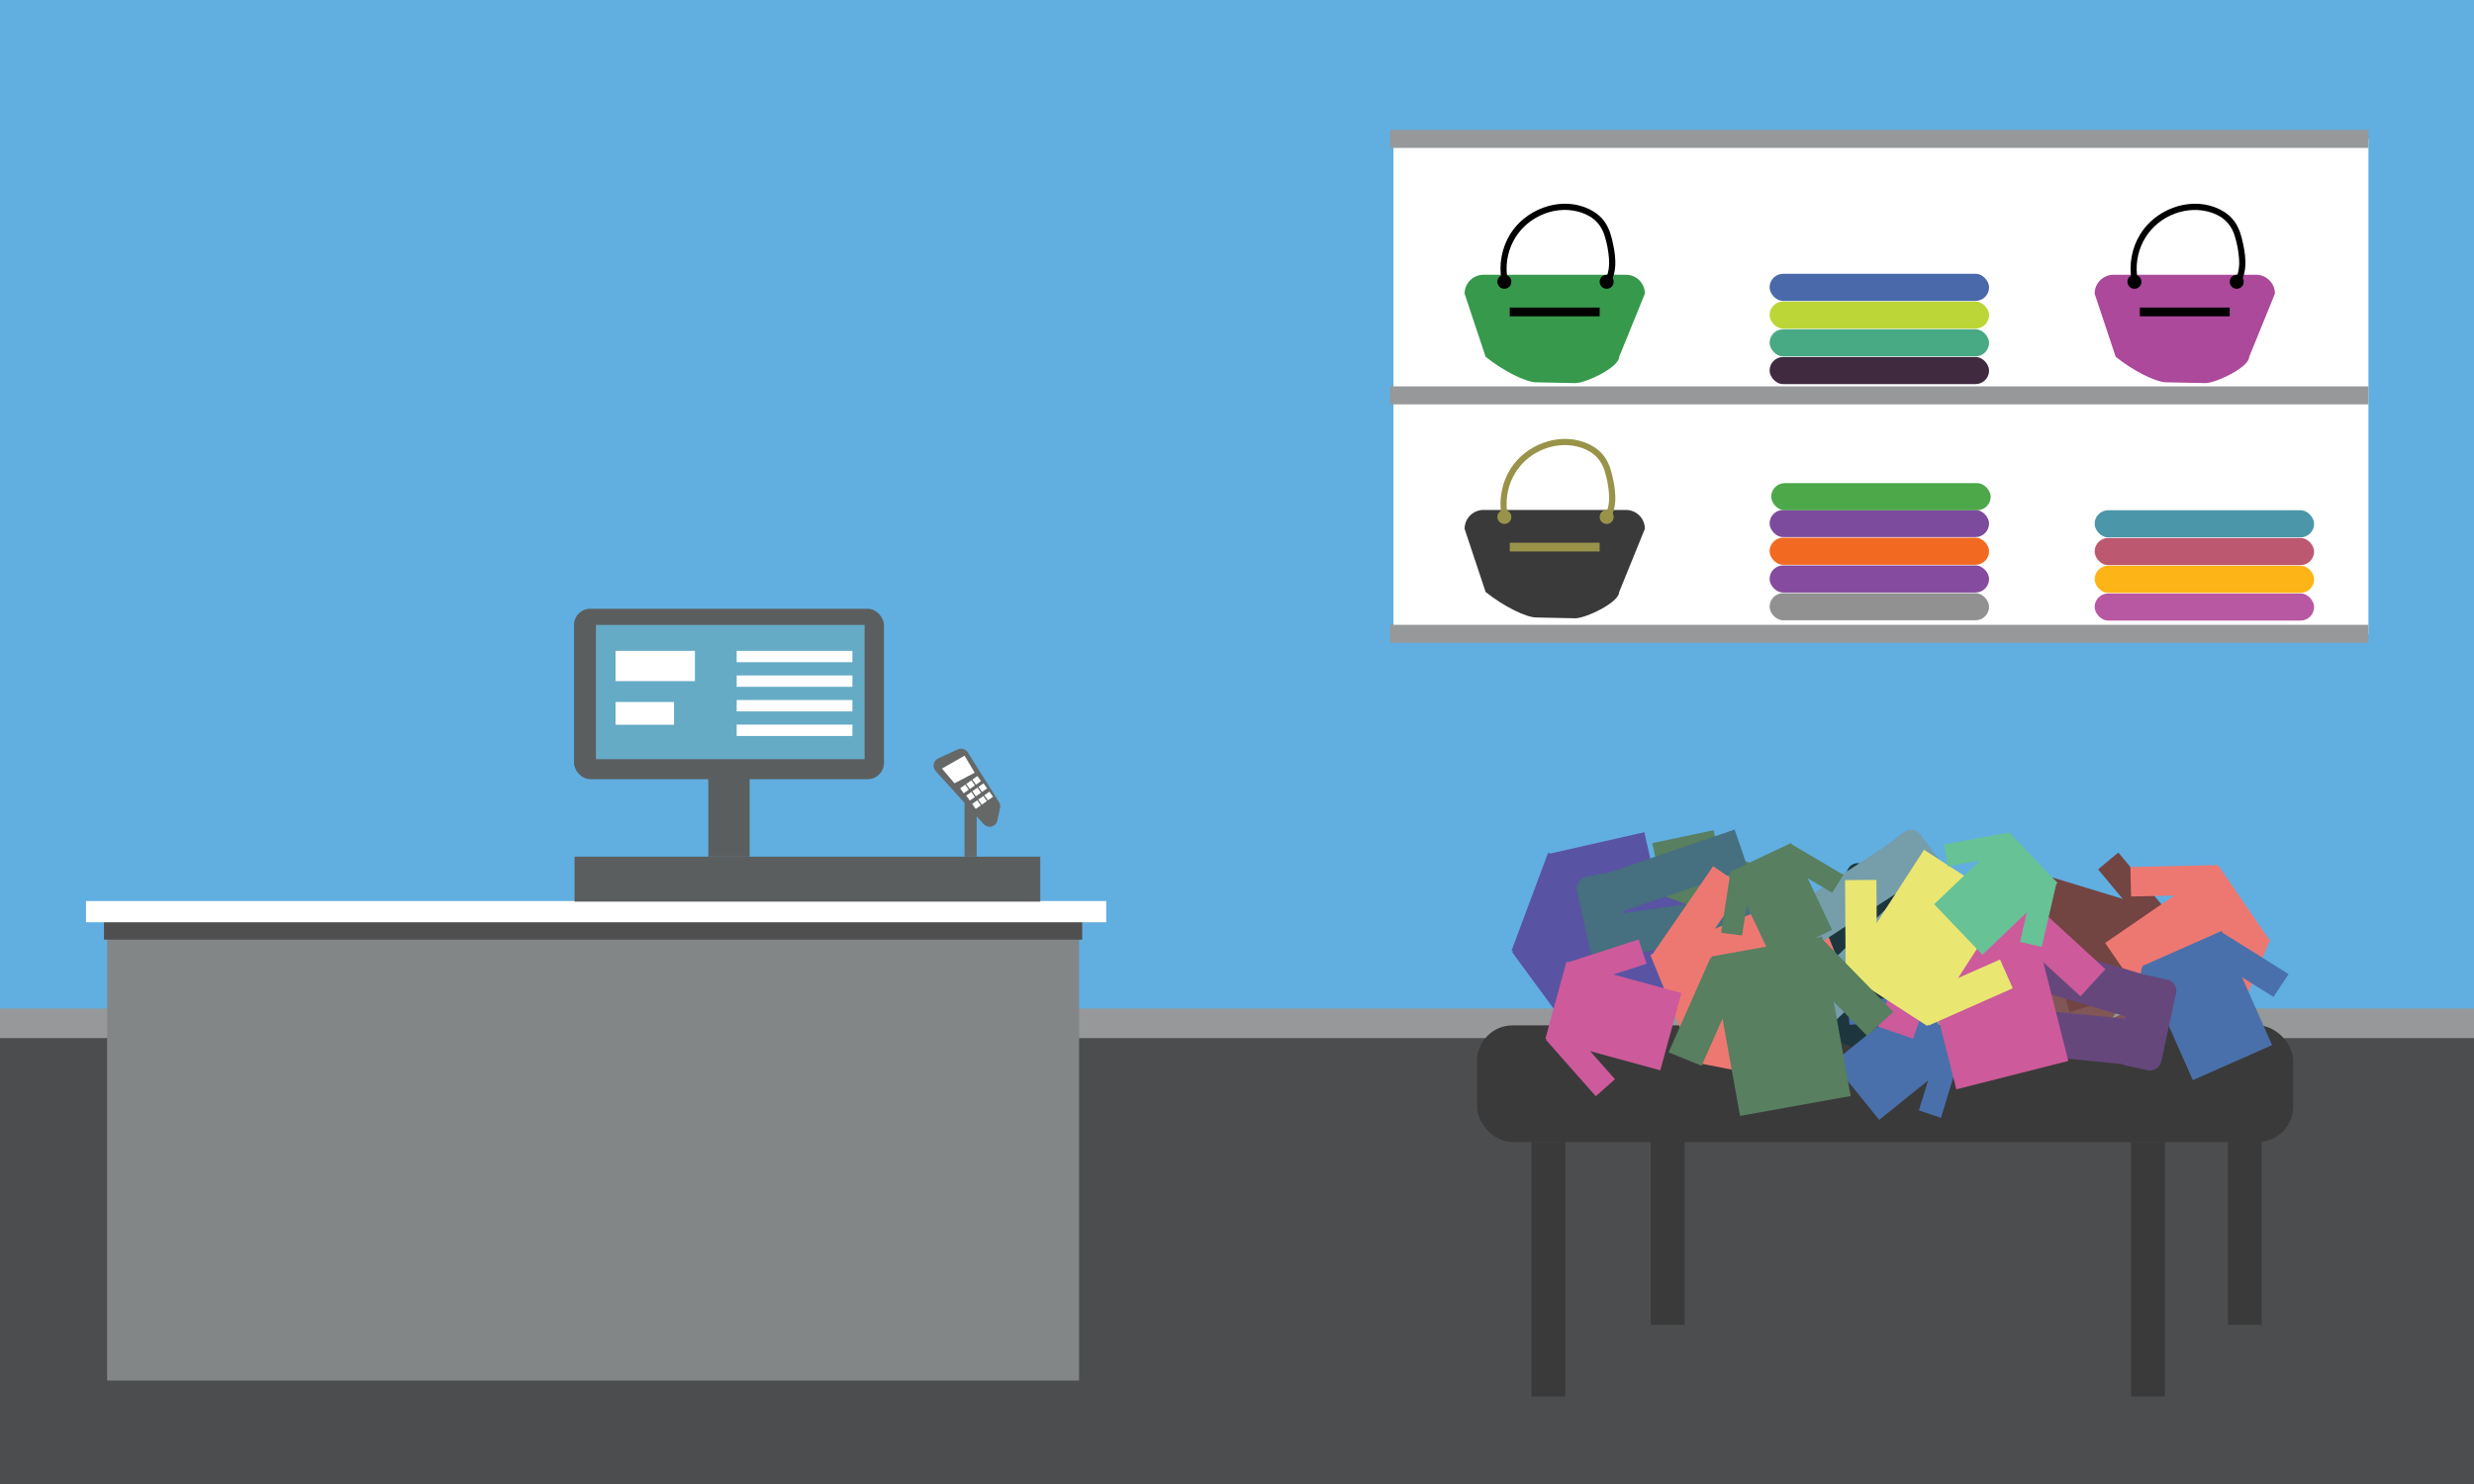 <?xml version="1.0" encoding="UTF-8"?>
<svg id="Layer_1" data-name="Layer 1" xmlns="http://www.w3.org/2000/svg" version="1.1" viewBox="0 0 2000 1200">
  <defs>
    <style>
      .cls-1 {
        fill: #48aa85;
      }

      .cls-1, .cls-2, .cls-3, .cls-4, .cls-5, .cls-6, .cls-7, .cls-8, .cls-9, .cls-10, .cls-11, .cls-12, .cls-13, .cls-14, .cls-15, .cls-16, .cls-17, .cls-18, .cls-19, .cls-20, .cls-21, .cls-22, .cls-23, .cls-24, .cls-25, .cls-26, .cls-27, .cls-28, .cls-29, .cls-30, .cls-31, .cls-32, .cls-33, .cls-34, .cls-35, .cls-36, .cls-37, .cls-38, .cls-39, .cls-40, .cls-41, .cls-42, .cls-43 {
        stroke-width: 0px;
      }

      .cls-2 {
        fill: #838687;
      }

      .cls-3 {
        fill: #3a3a3a;
      }

      .cls-4 {
        fill: #e9e672;
      }

      .cls-5 {
        fill: #4f4f4f;
      }

      .cls-6 {
        fill: #1d363d;
      }

      .cls-7 {
        fill: #4970aa;
      }

      .cls-8 {
        fill: #99934a;
      }

      .cls-9 {
        fill: #36994c;
      }

      .cls-10 {
        fill: #4da849;
      }

      .cls-11 {
        fill: #4969aa;
      }

      .cls-12 {
        fill: #b72d2c;
      }

      .cls-13 {
        fill: #4b4d4f;
      }

      .cls-14 {
        fill: #724442;
      }

      .cls-15 {
        fill: #ed7872;
      }

      .cls-16 {
        fill: #854b9e;
      }

      .cls-17 {
        fill: #919191;
      }

      .cls-18 {
        fill: #3f2a3f;
      }

      .cls-19 {
        fill: #000;
      }

      .cls-20 {
        fill: #fcb416;
      }

      .cls-21 {
        fill: #5b5e5f;
      }

      .cls-22 {
        fill: #1d725d;
      }

      .cls-23 {
        fill: #f26a21;
      }

      .cls-24 {
        fill: #7c4b9e;
      }

      .cls-25 {
        fill: #65477c;
      }

      .cls-26 {
        fill: #466f7f;
      }

      .cls-27 {
        fill: #805656;
      }

      .cls-28 {
        fill: #67c296;
      }

      .cls-29 {
        fill: #bc5870;
      }

      .cls-30 {
        fill: #5953a3;
      }

      .cls-31 {
        fill: #bcd638;
      }

      .cls-32 {
        fill: #65abc6;
      }

      .cls-33 {
        fill: #969899;
      }

      .cls-34 {
        fill: #ac499b;
      }

      .cls-35 {
        fill: #577f60;
      }

      .cls-36 {
        fill: #666868;
      }

      .cls-37 {
        fill: #759daa;
      }

      .cls-38 {
        fill: #cd5a9b;
      }

      .cls-39 {
        fill: #fff;
      }

      .cls-40 {
        fill: #c97654;
      }

      .cls-41 {
        fill: #61aee1;
      }

      .cls-42 {
        fill: #b858a2;
      }

      .cls-43 {
        fill: #4b96a8;
      }
    </style>
  </defs>
  <rect class="cls-41" x="-31.95" y="-35.62" width="2058.06" height="1263.44"/>
  <rect class="cls-13" x="-47.84" y="835.64" width="2084.55" height="392.18"/>
  <rect class="cls-33" x="-31.95" y="815.53" width="2067.88" height="23.9"/>
  <g>
    <rect class="cls-30" x="1155.12" y="1451.32" width="75.65" height="112.54" transform="translate(2119.44 -176.91) rotate(67.17)"/>
    <rect class="cls-30" x="1216.6" y="1507.74" width="24.14" height="70.76" transform="translate(1070.23 -423.03) rotate(33.92)"/>
    <rect class="cls-30" x="1179.88" y="1420.52" width="24.22" height="71.01" transform="translate(-455.45 2365.3) rotate(-79.59)"/>
  </g>
  <g>
    <rect class="cls-37" x="1357.47" y="1608.77" width="60.7" height="29.13" rx="8.92" ry="8.92" transform="translate(965.53 3716.89) rotate(-128.07)"/>
    <rect class="cls-37" x="1404.02" y="1520.55" width="29.76" height="105.9" transform="translate(1295.29 3688.66) rotate(-134.61)"/>
    <rect class="cls-37" x="1428.12" y="1551.31" width="29.76" height="105.9" transform="translate(909.98 3695.15) rotate(-123.73)"/>
  </g>
  <g>
    <rect class="cls-12" x="1530.09" y="1485.24" width="75.65" height="112.54" transform="translate(3479.3 2628.35) rotate(165.11)"/>
    <rect class="cls-12" x="1515.72" y="1536.6" width="24.14" height="70.76" transform="translate(3718.08 1483.31) rotate(131.87)"/>
    <rect class="cls-12" x="1607.01" y="1512.19" width="24.22" height="71.01" transform="translate(569.74 -431.12) rotate(18.35)"/>
  </g>
  <g>
    <rect class="cls-14" x="1336.21" y="1419.75" width="53.77" height="80" transform="translate(145.73 3043.08) rotate(-99.41)"/>
    <rect class="cls-14" x="1335.68" y="1404.14" width="17.16" height="50.3" transform="translate(1203.79 3386.37) rotate(-132.65)"/>
    <rect class="cls-14" x="1346.63" y="1470.33" width="17.22" height="50.47" transform="translate(3270.96 860.41) rotate(113.84)"/>
  </g>
  <g>
    <rect class="cls-35" x="1467.06" y="1367.81" width="48.22" height="69.48" transform="translate(-35.27 38.47) rotate(-1.46)"/>
    <polygon class="cls-35" points="1527.06 1412.18 1539.72 1403.68 1514.07 1367.79 1501.41 1376.29 1527.06 1412.18"/>
    <polygon class="cls-35" points="1454.97 1414.1 1441.85 1406.23 1465.72 1368.94 1478.84 1376.81 1454.97 1414.1"/>
  </g>
  <g>
    <rect class="cls-6" x="1108.52" y="1876.36" width="67.05" height="32.18" rx="8.92" ry="8.92" transform="translate(-857.38 950.14) rotate(-33.66)"/>
    <rect class="cls-6" x="1177.86" y="1872.43" width="32.88" height="116.98" transform="translate(-964.24 1226.98) rotate(-40.2)"/>
    <rect class="cls-6" x="1141.93" y="1896.36" width="32.88" height="116.98" transform="translate(-808.78 817.5) rotate(-29.32)"/>
  </g>
  <g>
    <rect class="cls-35" x="1645.58" y="1606.13" width="53.27" height="76.76" transform="translate(2566.24 3812.78) rotate(-156.93)"/>
    <polygon class="cls-35" points="1640.55 1618.37 1623.94 1621.1 1633.25 1668.94 1649.87 1666.2 1640.55 1618.37"/>
    <polygon class="cls-35" points="1713.88 1649.51 1723.46 1663.43 1682.37 1689.95 1672.79 1676.03 1713.88 1649.51"/>
  </g>
  <g>
    <rect class="cls-27" x="1602.1" y="1964.14" width="45.32" height="65.3" transform="translate(839.47 -454.81) rotate(21.37)"/>
    <polygon class="cls-27" points="1652.33 2018.22 1666.4 2015.47 1657.27 1975.03 1643.21 1977.77 1652.33 2018.22"/>
    <polygon class="cls-27" points="1589.19 1993.58 1580.7 1981.98 1614.97 1958.4 1623.47 1970 1589.19 1993.58"/>
  </g>
  <g>
    <rect class="cls-22" x="1524.01" y="1880.1" width="57.04" height="27.37" rx="8.92" ry="8.92" transform="translate(2327.89 -429.06) rotate(57.8)"/>
    <rect class="cls-22" x="1504.7" y="1887.63" width="27.97" height="99.52" transform="translate(2079.44 -459.57) rotate(51.26)"/>
    <rect class="cls-22" x="1485.13" y="1856.55" width="27.97" height="99.52" transform="translate(2484.09 -309.81) rotate(62.14)"/>
  </g>
  <g>
    <rect class="cls-37" x="1175.29" y="2037.8" width="57.04" height="27.37" rx="8.92" ry="8.92" transform="translate(1661.3 -282.7) rotate(41.49)"/>
    <rect class="cls-37" x="1169.58" y="2053.08" width="27.97" height="99.52" transform="translate(1418.05 -298.78) rotate(34.95)"/>
    <rect class="cls-37" x="1142.07" y="2028.75" width="27.97" height="99.52" transform="translate(1841.55 -198.93) rotate(45.83)"/>
  </g>
  <g>
    <rect class="cls-40" x="1391.5" y="2042.1" width="71.09" height="105.76" transform="translate(-759.06 811.88) rotate(-25.33)"/>
    <rect class="cls-40" x="1447.6" y="2026.74" width="22.69" height="66.5" transform="translate(-1059.57 2230.81) rotate(-58.57)"/>
    <rect class="cls-40" x="1367.28" y="2064.62" width="22.77" height="66.73" transform="translate(2455.23 4365.86) rotate(-172.08)"/>
  </g>
  <g>
    <rect class="cls-6" x="1372.79" y="1726.23" width="57.04" height="27.37" rx="8.92" ry="8.92" transform="translate(-729.65 2410.74) rotate(-68.63)"/>
    <rect class="cls-6" x="1442.51" y="1691.5" width="27.97" height="99.52" transform="translate(-599.55 2703.58) rotate(-75.17)"/>
    <rect class="cls-6" x="1429.12" y="1725.7" width="27.97" height="99.52" transform="translate(-782.67 2305.31) rotate(-64.29)"/>
  </g>
  <g>
    <rect class="cls-25" x="1701.95" y="2055.03" width="67.05" height="32.18" rx="8.92" ry="8.92" transform="translate(1829.09 -629.37) rotate(41.95)"/>
    <rect class="cls-25" x="1694.76" y="2072.8" width="32.88" height="116.98" transform="translate(1551.07 -597.25) rotate(35.4)"/>
    <rect class="cls-25" x="1662.65" y="2043.95" width="32.88" height="116.98" transform="translate(2038.43 -564.11) rotate(46.29)"/>
  </g>
  <g>
    <g>
      <rect class="cls-3" x="1194.06" y="829.14" width="659.76" height="94.36" rx="28.8" ry="28.8"/>
      <rect class="cls-3" x="1238.12" y="923.5" width="27.32" height="205.74"/>
      <rect class="cls-3" x="1722.81" y="923.5" width="27.32" height="205.74"/>
      <rect class="cls-3" x="1334.49" y="865.61" width="27.32" height="205.74"/>
      <rect class="cls-3" x="1801.06" y="865.61" width="27.32" height="205.74"/>
    </g>
    <g>
      <g>
        <rect class="cls-27" x="1662.27" y="763.19" width="53.9" height="77.67" transform="translate(2701.91 2374.02) rotate(-148.19)"/>
        <polygon class="cls-27" points="1661.58 771.01 1644.54 771.19 1646.5 820.47 1663.54 820.29 1661.58 771.01"/>
        <polygon class="cls-27" points="1730.13 813.44 1737.57 828.84 1692.39 849.04 1684.95 833.64 1730.13 813.44"/>
      </g>
      <g>
        <rect class="cls-6" x="1487.23" y="708.1" width="67.85" height="32.56" rx="8.92" ry="8.92" transform="translate(471.63 -593.63) rotate(26.01)"/>
        <rect class="cls-6" x="1497.62" y="730.49" width="33.27" height="118.38" transform="translate(349.62 -459.39) rotate(19.46)"/>
        <rect class="cls-6" x="1458.36" y="711.34" width="33.27" height="118.38" transform="translate(591.39 -639.64) rotate(30.35)"/>
      </g>
      <g>
        <rect class="cls-35" x="1342.74" y="675.75" width="50.66" height="72.99" transform="translate(2853.59 1127.1) rotate(168.1)"/>
        <polygon class="cls-35" points="1329.15 709.13 1317.69 720.31 1351.02 752.51 1362.48 741.33 1329.15 709.13"/>
        <polygon class="cls-35" points="1403.27 693.43 1418.32 699.06 1400.75 742.12 1385.7 736.49 1403.27 693.43"/>
      </g>
      <g>
        <g>
          <rect class="cls-14" x="1662.66" y="706.01" width="66.4" height="98.78" transform="translate(2914.17 -645.42) rotate(107)"/>
          <rect class="cls-14" x="1689.36" y="768.38" width="21.19" height="62.11" transform="translate(1992.05 -1056.27) rotate(73.76)"/>
          <rect class="cls-14" x="1713.58" y="688.94" width="21.26" height="62.33" transform="translate(-61.89 1269.02) rotate(-39.75)"/>
        </g>
        <g>
          <rect class="cls-15" x="1731.43" y="706.37" width="74.51" height="110.86" transform="translate(1394.93 -1127.35) rotate(55.51)"/>
          <rect class="cls-15" x="1798.33" y="754.12" width="23.78" height="69.7" transform="translate(433.82 -626.97) rotate(22.26)"/>
          <rect class="cls-15" x="1745.57" y="677.27" width="23.86" height="69.94" transform="translate(1083.73 2484.85) rotate(-91.25)"/>
        </g>
        <g>
          <rect class="cls-7" x="1749.29" y="762.59" width="70.05" height="100.94" transform="translate(-176.39 791.31) rotate(-23.86)"/>
          <polygon class="cls-7" points="1837.86 806.12 1850.15 787.71 1795.83 753.7 1783.53 772.11 1837.86 806.12"/>
          <polygon class="cls-7" points="1742.09 848.61 1720.11 845.31 1731.53 782.01 1753.51 785.32 1742.09 848.61"/>
        </g>
        <g>
          <rect class="cls-30" x="1253.33" y="688.27" width="84.56" height="125.8" transform="translate(138.79 1702.29) rotate(-69.53)"/>
          <rect class="cls-30" x="1280.3" y="655.33" width="26.98" height="79.1" transform="translate(902.22 2110.31) rotate(-102.78)"/>
          <rect class="cls-30" x="1243.31" y="754.17" width="27.08" height="79.37" transform="translate(2739.77 689.93) rotate(143.71)"/>
        </g>
        <g>
          <rect class="cls-26" x="1262.23" y="724.54" width="67.85" height="32.56" rx="8.92" ry="8.92" transform="translate(849.63 2165.4) rotate(-102.35)"/>
          <rect class="cls-26" x="1335" y="646.52" width="33.27" height="118.38" transform="translate(1121.57 2213.02) rotate(-108.89)"/>
          <rect class="cls-26" x="1344.34" y="689.19" width="33.27" height="118.38" transform="translate(809.45 2200.32) rotate(-98.01)"/>
        </g>
        <g>
          <rect class="cls-15" x="1369.33" y="719.75" width="93.41" height="138.97" transform="translate(1219.33 2398.38) rotate(-112.16)"/>
          <rect class="cls-15" x="1357.53" y="701.16" width="29.81" height="87.38" transform="translate(2079.4 2137.18) rotate(-145.41)"/>
          <rect class="cls-15" x="1401.51" y="809.09" width="29.91" height="87.68" transform="translate(2525.72 -373.21) rotate(101.08)"/>
        </g>
        <g>
          <rect class="cls-7" x="1503.96" y="812.59" width="59.54" height="85.8" transform="translate(1235.58 -875.2) rotate(51.07)"/>
          <polygon class="cls-7" points="1551.25 897.9 1569.09 903.93 1585 851.82 1567.17 845.8 1551.25 897.9"/>
          <polygon class="cls-7" points="1495.22 828.68 1493.08 809.91 1547.55 805.3 1549.7 824.07 1495.22 828.68"/>
        </g>
        <g>
          <rect class="cls-25" x="1698.25" y="809.06" width="74.95" height="35.97" rx="8.92" ry="8.92" transform="translate(2910.5 -695.01) rotate(102.19)"/>
          <rect class="cls-25" x="1645.49" y="771.5" width="36.75" height="130.76" transform="translate(2660.24 -736.67) rotate(95.64)"/>
          <rect class="cls-25" x="1655.67" y="724.34" width="36.75" height="130.76" transform="translate(2907.32 -590.55) rotate(106.53)"/>
        </g>
        <g>
          <rect class="cls-37" x="1517.45" y="689.98" width="74.95" height="35.97" rx="8.92" ry="8.92" transform="translate(1172.97 -957.31) rotate(52.6)"/>
          <rect class="cls-37" x="1497.45" y="703.67" width="36.75" height="130.76" transform="translate(1017.68 -856.07) rotate(46.06)"/>
          <rect class="cls-37" x="1468.14" y="665.34" width="36.75" height="130.76" transform="translate(1288.08 -913.76) rotate(56.94)"/>
        </g>
        <g>
          <rect class="cls-38" x="1563.01" y="732.54" width="93.41" height="138.97" transform="translate(-147.69 419.99) rotate(-14.22)"/>
          <rect class="cls-38" x="1644.8" y="721.3" width="29.81" height="87.38" transform="translate(-26.02 1470.79) rotate(-47.46)"/>
          <rect class="cls-38" x="1531.62" y="749.81" width="29.91" height="87.68" transform="translate(2749.96 2048.11) rotate(-160.97)"/>
        </g>
        <g>
          <rect class="cls-4" x="1516.78" y="699.3" width="79.47" height="118.22" transform="translate(2452.35 2240.11) rotate(-147.13)"/>
          <rect class="cls-4" x="1491.8" y="711.56" width="25.36" height="74.33" transform="translate(3013.89 1487.47) rotate(179.62)"/>
          <rect class="cls-4" x="1575.15" y="765.3" width="25.45" height="74.59" transform="translate(1678.66 -974.27) rotate(66.11)"/>
        </g>
        <g>
          <rect class="cls-28" x="1585.11" y="680.61" width="56.49" height="84.04" transform="translate(1020.99 -942.97) rotate(46.29)"/>
          <rect class="cls-28" x="1638.72" y="711.5" width="18.03" height="52.84" transform="translate(209.17 -352.99) rotate(13.05)"/>
          <rect class="cls-28" x="1589.93" y="660.39" width="18.09" height="53.02" transform="translate(1213.8 2384.02) rotate(-100.46)"/>
        </g>
        <g>
          <rect class="cls-38" x="1271.92" y="773.45" width="64.76" height="96.34" transform="translate(167.95 1863.23) rotate(-74.72)"/>
          <rect class="cls-38" x="1288.69" y="748.53" width="20.67" height="60.57" transform="translate(958.77 2254.7) rotate(-107.96)"/>
          <rect class="cls-38" x="1267.33" y="826.46" width="20.74" height="60.78" transform="translate(2802.5 652.71) rotate(138.53)"/>
        </g>
        <g>
          <rect class="cls-35" x="1394.29" y="764.48" width="90.89" height="130.97" transform="translate(-124.18 267.97) rotate(-10.2)"/>
          <polygon class="cls-35" points="1509.38 837.63 1530.53 818.17 1472.46 758.64 1451.31 778.09 1509.38 837.63"/>
          <polygon class="cls-35" points="1375.6 861.83 1348.91 850.93 1382.71 774.63 1409.4 785.54 1375.6 861.83"/>
        </g>
        <g>
          <rect class="cls-35" x="1413.14" y="689.42" width="53.9" height="77.67" transform="translate(-173.11 685.93) rotate(-25.32)"/>
          <polygon class="cls-35" points="1481.14 721.87 1490.24 707.46 1447.78 682.36 1438.69 696.77 1481.14 721.87"/>
          <polygon class="cls-35" points="1408.31 756.43 1391.34 754.32 1398.88 705.41 1415.85 707.52 1408.31 756.43"/>
        </g>
      </g>
    </g>
  </g>
  <rect class="cls-39" x="1126.47" y="112.35" width="788.19" height="400.16"/>
  <rect class="cls-33" x="1123.87" y="105.07" width="790.79" height="14.55"/>
  <rect class="cls-33" x="1123.87" y="505.23" width="790.79" height="14.55"/>
  <rect class="cls-33" x="1123.87" y="312.43" width="790.79" height="14.55"/>
  <rect class="cls-2" x="86.58" y="746.26" width="785.76" height="370.12"/>
  <rect class="cls-5" x="84.06" y="745.25" width="790.79" height="14.55"/>
  <g>
    <rect class="cls-39" x="69.51" y="728.59" width="824.75" height="17.17"/>
    <rect class="cls-21" x="464.46" y="692.71" width="376.51" height="36.38"/>
    <rect class="cls-21" x="572.6" y="592.47" width="33.41" height="100.24"/>
    <rect class="cls-21" x="464.01" y="492.24" width="250.6" height="137.83" rx="13.2" ry="13.2"/>
    <rect class="cls-32" x="481.75" y="505.3" width="217.19" height="108.59"/>
    <rect class="cls-39" x="497.62" y="526.29" width="64.15" height="24.48"/>
    <rect class="cls-39" x="497.62" y="567.65" width="47.27" height="18.4"/>
    <rect class="cls-39" x="595.53" y="526.29" width="93.56" height="9.2"/>
    <rect class="cls-39" x="595.53" y="546.17" width="93.56" height="9.2"/>
    <rect class="cls-39" x="595.53" y="566.05" width="93.56" height="9.2"/>
    <rect class="cls-39" x="595.53" y="585.93" width="93.56" height="9.2"/>
    <g>
      <rect class="cls-36" x="779.74" y="647.14" width="9.81" height="45.57"/>
      <path class="cls-36" d="M808.45,653.29l-2.16,10.18c-1.08,5.12-7.51,6.85-11.02,2.97l-38.92-43.03c-2.9-3.2-1.86-8.3,2.06-10.11l15.81-7.31c2.92-1.35,6.39-.32,8.11,2.4l25.26,40.15c.89,1.41,1.19,3.11.85,4.74Z"/>
      <polygon class="cls-39" points="787.95 624.81 771.6 633.4 761.51 621.46 779.74 611.05 787.95 624.81"/>
      <rect class="cls-39" x="777.17" y="635.48" width="5.01" height="5.01" transform="translate(-225.29 567.51) rotate(-35.28)"/>
      <rect class="cls-39" x="782.11" y="631.98" width="5.01" height="5.01" transform="translate(-222.36 569.72) rotate(-35.28)"/>
      <rect class="cls-39" x="787.05" y="628.49" width="5.01" height="5.01" transform="translate(-219.44 571.93) rotate(-35.28)"/>
      <rect class="cls-39" x="782.11" y="641.37" width="5.01" height="5.01" transform="translate(-227.79 571.44) rotate(-35.28)"/>
      <rect class="cls-39" x="787.05" y="637.88" width="5.01" height="5.01" transform="translate(-224.86 573.65) rotate(-35.28)"/>
      <rect class="cls-39" x="791.99" y="634.39" width="5.01" height="5.01" transform="translate(-221.94 575.86) rotate(-35.28)"/>
      <rect class="cls-39" x="786.89" y="648.13" width="5.01" height="5.01" transform="translate(-230.81 575.45) rotate(-35.28)"/>
      <rect class="cls-39" x="791.83" y="644.64" width="5.01" height="5.01" transform="translate(-227.89 577.66) rotate(-35.28)"/>
      <rect class="cls-39" x="796.77" y="641.14" width="5.01" height="5.01" transform="translate(-224.96 579.87) rotate(-35.28)"/>
    </g>
  </g>
  <g>
    <path class="cls-3" d="M1273.48,499.96l-31.51-.64c-8.43,0-27.05-9.41-40.98-20.64l-17.01-51.06c0-8.43,6.83-15.27,15.27-15.27h115.21c8.43,0,15.27,6.83,15.27,15.27l-20.8,51.15c0,8.43-27.01,21.19-35.44,21.19Z"/>
    <rect class="cls-8" x="1220.51" y="438.87" width="72.66" height="7.07"/>
    <circle class="cls-8" cx="1216.15" cy="418.02" r="5.66"/>
    <circle class="cls-8" cx="1298.84" cy="418.02" r="5.66"/>
    <path class="cls-8" d="M1218.76,416.01c-1.97-10.21-.34-21.08,4.35-30.34,4.78-9.44,12.59-16.82,22.17-21.29s20.06-5.68,29.96-3.23c4.74,1.17,9.41,3.19,13.21,6.3,4.16,3.41,6.93,7.8,8.59,12.91,1.93,5.95,3.19,12.39,3.65,18.63.44,6.1-.12,12.33-3.28,17.69-1.64,2.78,2.68,5.3,4.32,2.52,6.39-10.82,4.15-24.35,1.33-35.92-1.48-6.07-3.82-11.9-8.09-16.56-3.81-4.16-8.77-7.11-14.02-9.05-21.86-8.09-47.92,2.27-60,21.7-6.99,11.24-9.49,25-6.98,37.98.26,1.33,1.85,2.08,3.08,1.75,1.39-.38,2-1.75,1.75-3.08h0Z"/>
  </g>
  <g>
    <path class="cls-9" d="M1273.48,309.79l-31.51-.64c-8.43,0-27.05-9.41-40.98-20.64l-17.01-51.06c0-8.43,6.83-15.27,15.27-15.27h115.21c8.43,0,15.27,6.83,15.27,15.27l-20.8,51.15c0,8.43-27.01,21.19-35.44,21.19Z"/>
    <rect class="cls-19" x="1220.51" y="248.7" width="72.66" height="7.07"/>
    <circle class="cls-19" cx="1216.15" cy="227.85" r="5.66"/>
    <circle class="cls-19" cx="1298.84" cy="227.85" r="5.66"/>
    <path class="cls-19" d="M1218.76,225.84c-1.97-10.21-.34-21.08,4.35-30.34s12.59-16.82,22.17-21.29,20.06-5.68,29.96-3.23c4.74,1.17,9.41,3.19,13.21,6.3,4.16,3.41,6.93,7.8,8.59,12.91,1.93,5.95,3.19,12.39,3.65,18.63s-.12,12.33-3.28,17.69c-1.64,2.78,2.68,5.3,4.32,2.52,6.39-10.82,4.15-24.35,1.33-35.92-1.48-6.07-3.82-11.9-8.09-16.56-3.81-4.16-8.77-7.11-14.02-9.05-21.86-8.09-47.92,2.27-60,21.7-6.99,11.24-9.49,25-6.98,37.98.26,1.33,1.85,2.08,3.08,1.75,1.39-.38,2-1.75,1.75-3.08h0Z"/>
  </g>
  <g>
    <path class="cls-34" d="M1782.82,309.79l-31.51-.64c-8.43,0-27.05-9.41-40.98-20.64l-17.01-51.06c0-8.43,6.83-15.27,15.27-15.27h115.21c8.43,0,15.27,6.83,15.27,15.27l-20.8,51.15c0,8.43-27.01,21.19-35.44,21.19Z"/>
    <rect class="cls-19" x="1729.86" y="248.7" width="72.66" height="7.07"/>
    <circle class="cls-19" cx="1725.49" cy="227.85" r="5.66"/>
    <circle class="cls-19" cx="1808.19" cy="227.85" r="5.66"/>
    <path class="cls-19" d="M1728.11,225.84c-1.97-10.21-.34-21.08,4.35-30.34,4.78-9.44,12.59-16.82,22.17-21.29,9.21-4.29,20.06-5.68,29.96-3.23,4.74,1.17,9.41,3.19,13.21,6.3,4.16,3.41,6.93,7.8,8.59,12.91,1.93,5.95,3.19,12.39,3.65,18.63s-.12,12.33-3.28,17.69c-1.64,2.78,2.68,5.3,4.32,2.52,6.39-10.82,4.15-24.35,1.33-35.92-1.48-6.07-3.82-11.9-8.09-16.56-3.81-4.16-8.77-7.11-14.02-9.05-21.86-8.09-47.92,2.27-60,21.7-6.99,11.24-9.49,25-6.98,37.98.26,1.33,1.85,2.08,3.08,1.75,1.39-.38,2-1.75,1.75-3.08h0Z"/>
  </g>
  <g>
    <rect class="cls-18" x="1430.56" y="288.67" width="177.42" height="21.93" rx="10.96" ry="10.96"/>
    <rect class="cls-1" x="1430.56" y="266.24" width="177.42" height="21.93" rx="10.96" ry="10.96"/>
    <rect class="cls-31" x="1430.56" y="243.81" width="177.42" height="21.93" rx="10.96" ry="10.96"/>
    <rect class="cls-11" x="1430.56" y="221.39" width="177.42" height="21.93" rx="10.96" ry="10.96"/>
  </g>
  <rect class="cls-17" x="1430.56" y="479.64" width="177.42" height="21.93" rx="10.96" ry="10.96"/>
  <rect class="cls-16" x="1430.56" y="457.21" width="177.42" height="21.93" rx="10.96" ry="10.96"/>
  <rect class="cls-23" x="1430.56" y="434.78" width="177.42" height="21.93" rx="10.96" ry="10.96"/>
  <rect class="cls-24" x="1430.56" y="412.36" width="177.42" height="21.93" rx="10.96" ry="10.96"/>
  <rect class="cls-42" x="1693.32" y="479.88" width="177.42" height="21.93" rx="10.96" ry="10.96"/>
  <rect class="cls-20" x="1693.32" y="457.46" width="177.42" height="21.93" rx="10.96" ry="10.96"/>
  <rect class="cls-29" x="1693.32" y="435.03" width="177.42" height="21.93" rx="10.96" ry="10.96"/>
  <rect class="cls-43" x="1693.32" y="412.6" width="177.42" height="21.93" rx="10.96" ry="10.96"/>
  <rect class="cls-10" x="1431.86" y="390.68" width="177.42" height="21.93" rx="10.96" ry="10.96"/>
</svg>
